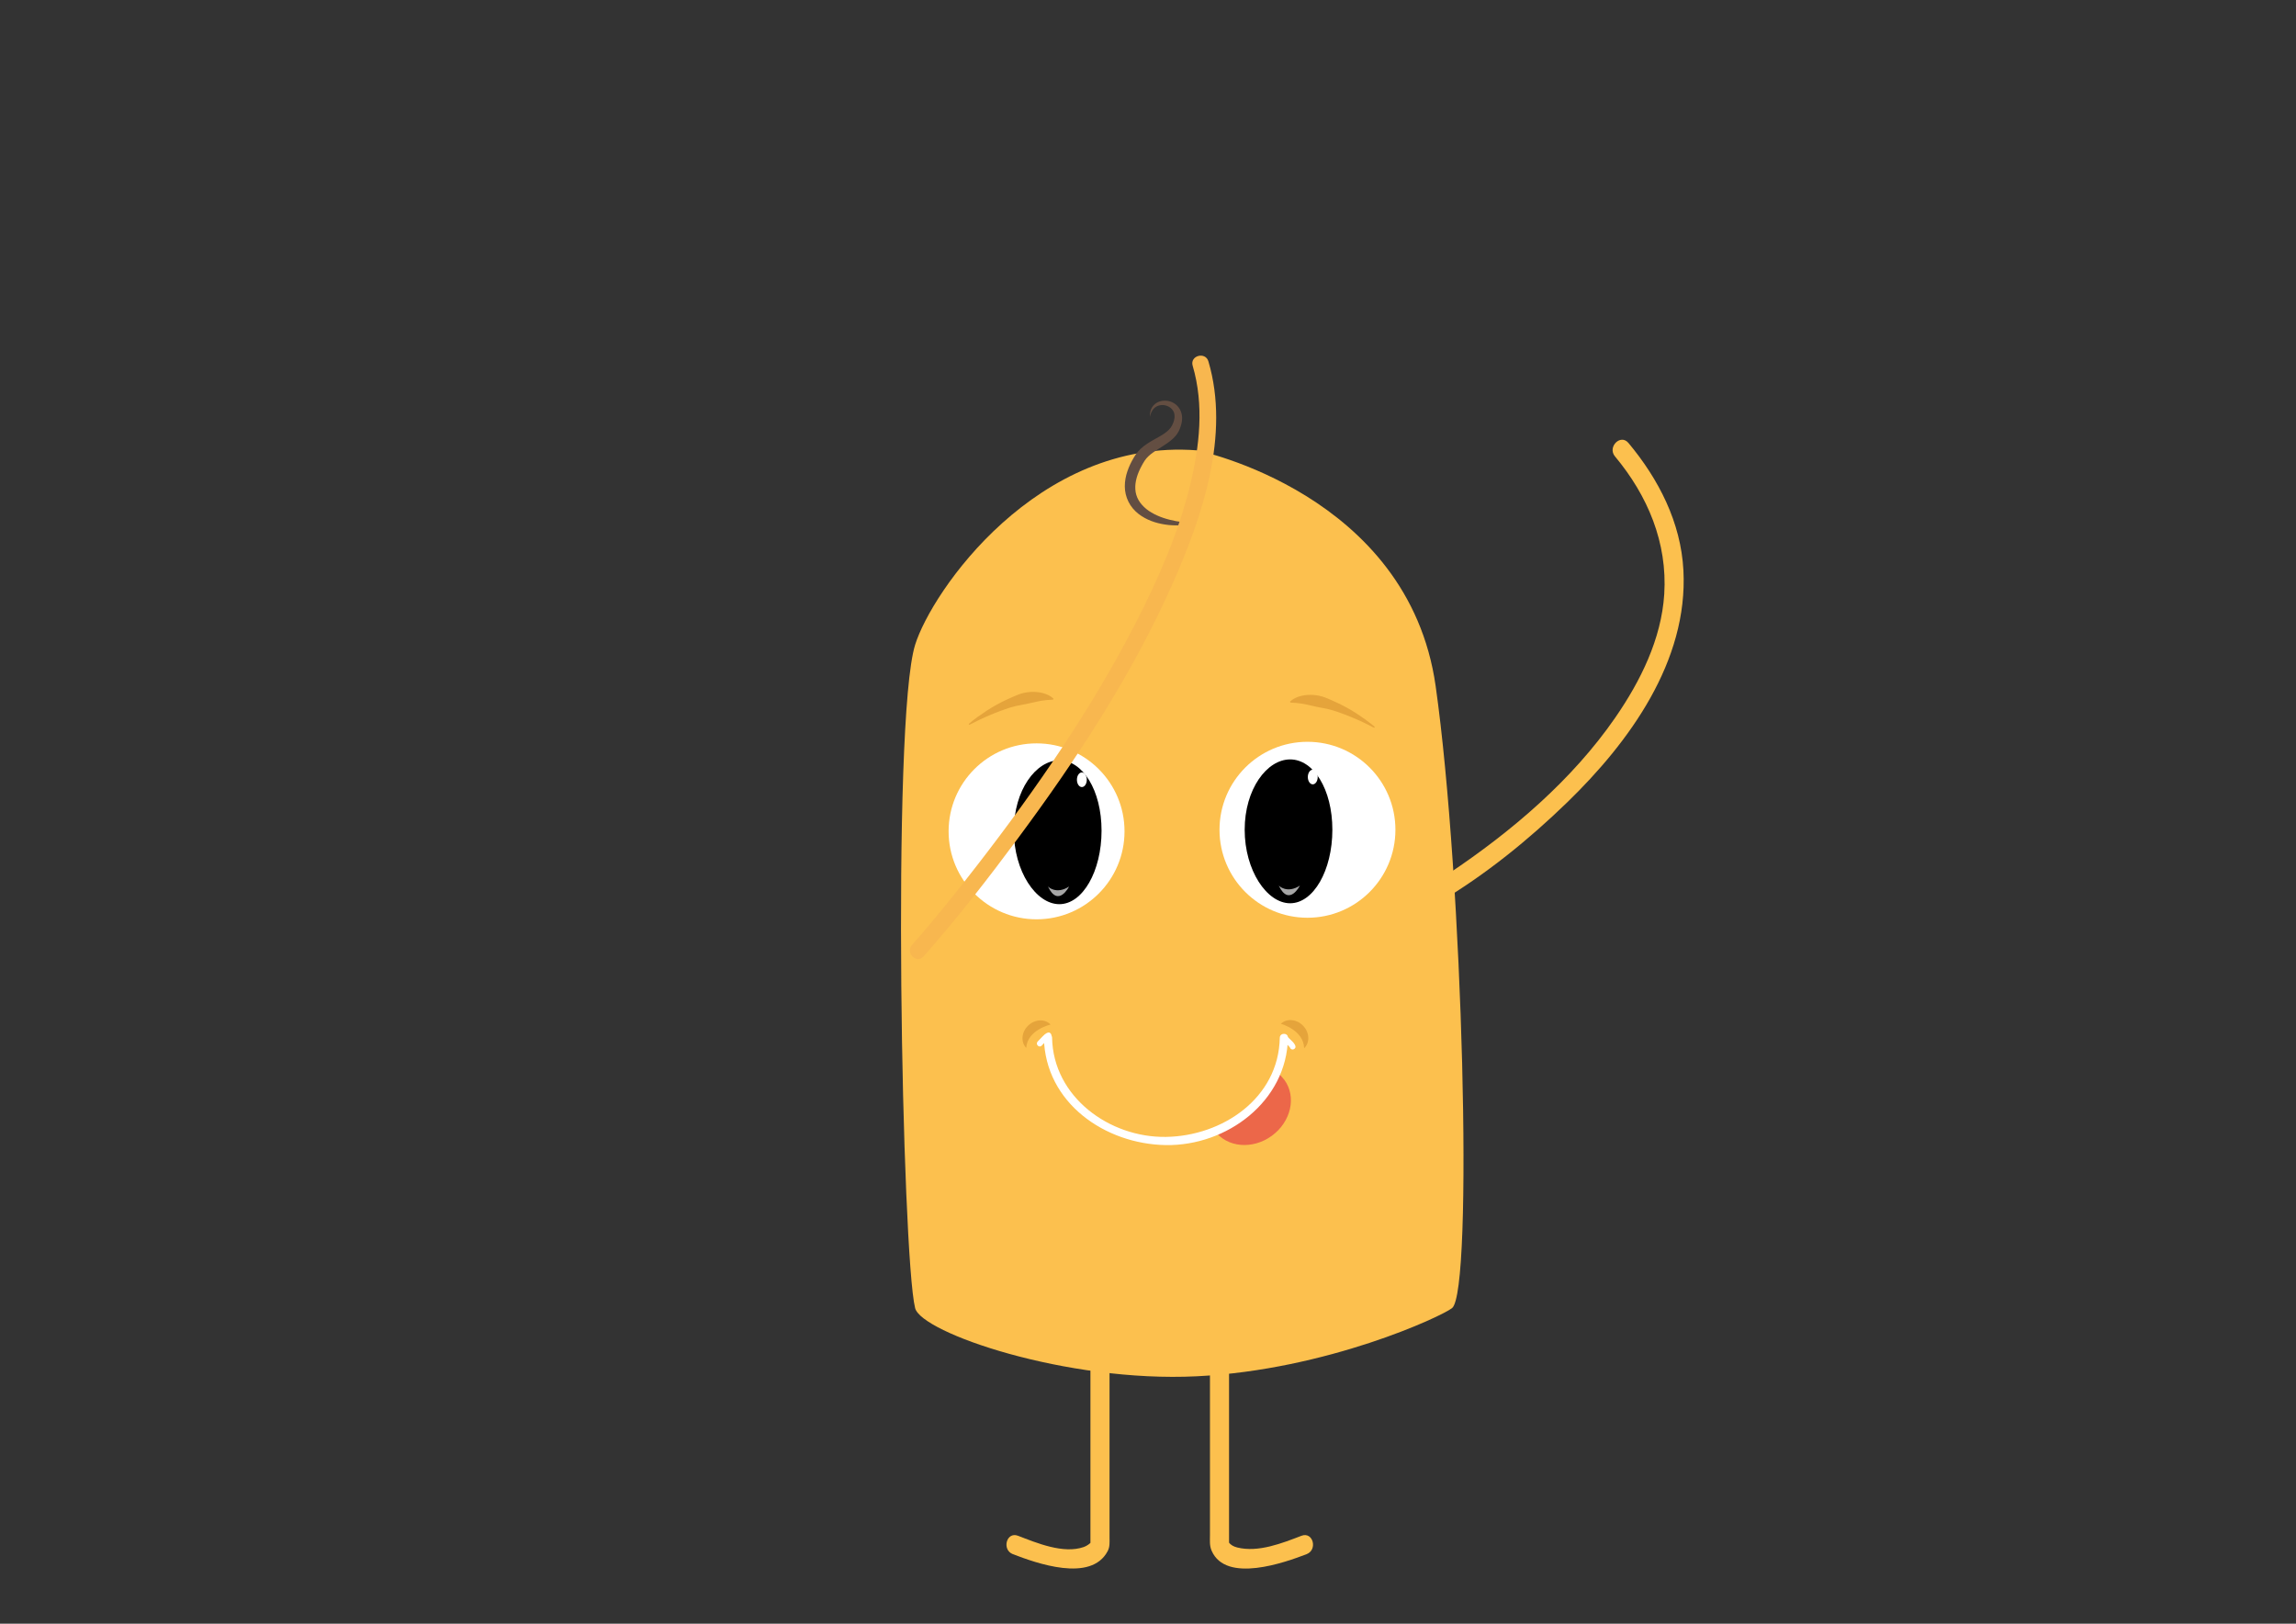 <?xml version="1.0" encoding="utf-8"?>
<!-- Generator: Adobe Illustrator 16.0.0, SVG Export Plug-In . SVG Version: 6.00 Build 0)  -->
<!DOCTYPE svg PUBLIC "-//W3C//DTD SVG 1.1//EN" "http://www.w3.org/Graphics/SVG/1.1/DTD/svg11.dtd">
<svg version="1.1" id="Layer_1" xmlns="http://www.w3.org/2000/svg" xmlns:xlink="http://www.w3.org/1999/xlink" x="0px" y="0px"
	 width="841.89px" height="595.28px" viewBox="0 0 841.89 595.28" enable-background="new 0 0 841.89 595.28" xml:space="preserve">
<rect x="0" y="0" width="841.89" height="595.28" fill="#333333" stroke="none"/>
<path fill="#FCC04E" d="M532.436,479.572c-3.91,3.09-45.764,22.641-93.633,24.998c-47.868,2.357-101-15.969-103.248-24.998
	c-4.791-19.246-8.734-215.107,0-243.177c6.081-19.542,44.749-75.719,103.291-71.298c0,0,77.563,15.744,87.58,86.465
	C536.433,322.214,540.303,473.352,532.436,479.572z"/>
<g>
	<g>
		<path fill="#FCC04E" d="M527.942,330.634c16.871-10.045,32.583-22.779,46.645-36.411c22.831-22.133,44.447-51.791,42.682-85.153
			c-0.929-17.554-9.065-33.392-20.165-46.687c-2.887-3.459-7.797,1.506-4.935,4.935c12.003,14.38,19.277,31.611,18.069,50.529
			c-1.05,16.446-8.716,31.852-17.928,45.199c-15.807,22.903-38.001,41.753-61.003,57.153c-2.264,1.515-4.546,3.016-6.888,4.41
			C520.557,326.907,524.065,332.942,527.942,330.634L527.942,330.634z"/>
	</g>
</g>
<g>
	<g>
		<path fill="#FCC04E" d="M399.838,481.408c0,20.29,0,40.58,0,60.87c0,7.997,0,15.994,0,23.992c0-0.317,0.734-1.82-0.031-0.612
			c-0.097,0.152-1.188,1.077-2.399,1.5c-7.514,2.625-17.256-1.486-24.139-4.125c-4.222-1.618-6.031,5.151-1.861,6.75
			c8.509,3.262,28.614,10.546,34.751-1.12c0.858-1.633,0.68-3.298,0.68-5.083c0-4.791,0-9.582,0-14.373c0-22.6,0-45.199,0-67.799
			C406.838,476.895,399.838,476.895,399.838,481.408L399.838,481.408z"/>
	</g>
</g>
<g>
	<g>
		<path fill="#FCC04E" d="M443.664,481.408c0,22.324,0,44.649,0,66.974c0,4.791,0,9.583,0,14.374c0,2.021-0.205,3.889,0.612,5.767
			c5.264,12.1,26.974,4.268,34.818,1.261c4.17-1.599,2.361-8.368-1.861-6.75c-7.063,2.708-15.857,6.22-23.564,4.296
			c-1.353-0.337-2.238-0.878-3.027-1.736c0.523,0.569-0.141-0.248-0.254-0.463c-0.004-0.007,0.276,0.824,0.276,1.217
			c0-7.722,0-15.443,0-23.165c0-20.591,0-41.183,0-61.773C450.664,476.895,443.664,476.895,443.664,481.408L443.664,481.408z"/>
	</g>
</g>
<circle fill="#FFFFFF" cx="479.416" cy="304.209" r="32.252"/>
<path d="M488.547,304.203c0,14.883-6.93,26.947-15.48,26.947c-8.549,0-16.672-12.064-16.672-26.947
	c0-14.882,8.123-25.789,16.672-25.789C481.617,278.414,488.547,289.321,488.547,304.203z"/>
<ellipse fill="#FFFFFF" cx="481.361" cy="284.866" rx="1.811" ry="2.688"/>
<path opacity="0.65" fill="#FFFFFF" d="M468.898,324.683c0,0,2.977,3.088,7.74,0C476.639,324.683,472.67,332.595,468.898,324.683z"
	/>
<circle fill="#FFFFFF" cx="380.083" cy="304.782" r="32.252"/>
<path d="M403.914,304.539c0,14.883-6.931,26.947-15.48,26.947s-16.672-12.064-16.672-26.947c0-14.882,8.122-25.789,16.672-25.789
	S403.914,289.657,403.914,304.539z"/>
<path opacity="0.65" fill="#FFFFFF" d="M384.265,325.019c0,0,2.977,3.088,7.74,0C392.005,325.019,388.036,332.931,384.265,325.019z"
	/>
<g>
	<path fill="#E5A43B" d="M355.198,265.407c2.134-1.824,4.434-3.423,6.783-4.978c2.371-1.52,4.846-2.901,7.455-4.074
		c1.303-0.587,2.614-1.197,3.98-1.721c1.368-0.515,2.818-0.848,4.312-0.946c1.492-0.089,3.025-0.01,4.512,0.372
		c1.479,0.364,2.934,1.01,4.043,2.065l-0.147,0.372c-1.474,0.04-2.777,0.174-4.062,0.371c-1.281,0.215-2.528,0.483-3.779,0.78
		c-1.25,0.298-2.511,0.568-3.813,0.8c-1.303,0.224-2.622,0.499-3.909,0.897c-1.289,0.393-2.571,0.84-3.843,1.328
		c-1.28,0.469-2.552,0.979-3.813,1.522c-2.543,1.048-5.029,2.264-7.492,3.54L355.198,265.407z"/>
</g>
<g>
	<g>
		<path fill="#FFFFFF" d="M470.228,381.209c0.461,0.423,0.912,0.856,1.357,1.295c0.343,0.339,0.68,0.685,1.003,1.042
			c0.122,0.134,0.239,0.272,0.352,0.414c-0.14-0.175,0.008,0.024,0.029,0.057c0.1,0.155-0.045-0.271-0.048-0.3
			c0.065,0.568,0.428,1.05,1.05,1.05c0.523,0,1.116-0.479,1.05-1.05c-0.113-0.981-1.005-1.742-1.664-2.411
			c-0.533-0.541-1.083-1.067-1.643-1.581C470.718,378.811,469.229,380.292,470.228,381.209L470.228,381.209z"/>
	</g>
</g>
<g>
	<g>
		<path fill="#FFFFFF" d="M381.971,383.335c0.422-0.461,0.855-0.912,1.293-1.357c0.339-0.343,0.684-0.68,1.041-1.004
			c0.134-0.122,0.272-0.239,0.414-0.353c-0.174,0.141,0.024-0.008,0.057-0.029c0.154-0.1-0.272,0.046-0.3,0.049
			c0.568-0.065,1.05-0.428,1.05-1.05c0-0.522-0.48-1.115-1.05-1.05c-0.982,0.113-1.741,1.006-2.41,1.665
			c-0.542,0.533-1.067,1.084-1.581,1.645C379.573,382.847,381.054,384.336,381.971,383.335L381.971,383.335z"/>
	</g>
</g>
<g>
	<path fill="#E5A43B" d="M503.883,266.82c-2.464-1.275-4.949-2.492-7.493-3.54c-1.261-0.543-2.532-1.054-3.813-1.522
		c-1.272-0.487-2.554-0.935-3.843-1.328c-1.287-0.399-2.606-0.673-3.909-0.897c-1.302-0.232-2.563-0.502-3.813-0.801
		c-1.251-0.296-2.498-0.564-3.779-0.78c-1.284-0.197-2.588-0.331-4.063-0.371l-0.146-0.372c1.109-1.055,2.564-1.701,4.043-2.065
		c1.487-0.381,3.021-0.46,4.513-0.371c1.493,0.099,2.943,0.431,4.311,0.946c1.367,0.523,2.678,1.133,3.981,1.721
		c2.608,1.173,5.083,2.554,7.454,4.073c2.351,1.555,4.649,3.154,6.783,4.978L503.883,266.82z"/>
</g>
<g>
	<path fill="#EC6749" d="M445.398,414.527c4.496,6.185,13.854,7.033,20.922,1.894c7.068-5.138,9.15-14.3,4.656-20.485l-1.92-2.231
		C469.057,393.704,450.672,414.816,445.398,414.527z"/>
</g>
<g>
	<path fill="#634E42" d="M421.689,152.785c-0.071-0.837,0.01-1.713,0.307-2.554c0.305-0.835,0.86-1.614,1.603-2.192
		c1.499-1.175,3.603-1.426,5.466-0.861c0.937,0.291,1.825,0.814,2.556,1.541c0.729,0.726,1.277,1.666,1.563,2.668
		c0.591,2.042,0.118,4.092-0.57,5.815c-0.102,0.234-0.16,0.391-0.305,0.686c-0.099,0.193-0.164,0.351-0.326,0.615
		c-0.289,0.502-0.565,0.863-0.883,1.266c-0.634,0.762-1.354,1.393-2.074,1.962c-1.451,1.125-2.936,1.998-4.311,2.883
		c-1.371,0.882-2.673,1.734-3.692,2.731c-0.508,0.496-0.956,1.011-1.314,1.563c-0.152,0.226-0.426,0.688-0.609,1
		c-0.186,0.329-0.374,0.654-0.553,1.004c-1.463,2.727-2.437,5.679-2.246,8.482c0.079,1.399,0.483,2.745,1.182,3.967
		c0.709,1.214,1.696,2.313,2.864,3.263c2.37,1.873,5.382,3.135,8.519,3.916c3.148,0.828,6.46,1.144,9.825,1.244
		c-3.281,0.785-6.719,1.011-10.162,0.69c-3.423-0.373-6.924-1.28-10.008-3.319c-1.537-1.005-2.961-2.314-4.016-3.946
		c-1.062-1.619-1.756-3.524-1.975-5.457c-0.227-1.937,0.007-3.86,0.46-5.658c0.484-1.793,1.187-3.481,2.025-5.06
		c0.206-0.392,0.438-0.79,0.669-1.185c0.247-0.405,0.396-0.664,0.708-1.133c0.563-0.842,1.223-1.594,1.93-2.245
		c1.426-1.292,2.961-2.252,4.447-3.094c2.965-1.671,5.826-3.053,7.016-5.465c0.68-1.292,1.045-2.678,0.859-3.928
		c-0.161-1.25-1.012-2.379-2.278-2.982c-1.241-0.63-2.844-0.706-4.166-0.039C422.846,149.608,421.961,151.126,421.689,152.785z"/>
</g>
<ellipse fill="#FFFFFF" cx="396.695" cy="285.866" rx="1.81" ry="2.688"/>
<g>
	<g>
		<path fill="#FFFFFF" d="M469.271,380.467c-0.427,22.182-21.077,36.036-41.748,36.341c-20.672,0.305-41.329-14.608-41.747-36.341
			c-0.037-1.932-3.037-1.936-3,0c0.458,23.836,22.41,39.012,44.747,39.341c22.339,0.329,44.299-15.987,44.748-39.341
			C472.309,378.531,469.309,378.535,469.271,380.467L469.271,380.467z"/>
	</g>
</g>
<g>
	<path fill="#E5A43B" d="M478.189,384.307c2.17-2.062,2.02-5.738-0.338-8.22c-2.357-2.48-6.021-2.819-8.192-0.758
		C469.659,375.329,478.074,377.631,478.189,384.307z"/>
</g>
<g>
	<path fill="#E5A43B" d="M376.291,384.182c-2.072-2.161-1.75-5.827,0.722-8.195c2.471-2.367,6.146-2.534,8.219-0.373
		C385.231,375.613,376.717,377.519,376.291,384.182z"/>
</g>
<g>
	<g>
		<path fill="#F8B74F" d="M338.657,350.653c12.207-13.808,23.557-28.44,34.541-43.226c21.699-29.209,41.949-60.093,56.755-93.424
			c10.951-24.651,21.118-54.516,13.145-81.515c-1.092-3.697-6.874-2.122-5.777,1.593c4.249,14.389,2.537,29.661-0.988,44.011
			c-4.283,17.438-11.589,34.061-19.748,49.997c-16.1,31.446-36.366,60.821-57.958,88.72c-7.795,10.071-15.767,20.063-24.205,29.608
			C331.872,349.3,336.093,353.554,338.657,350.653L338.657,350.653z"/>
	</g>
</g>
</svg>
